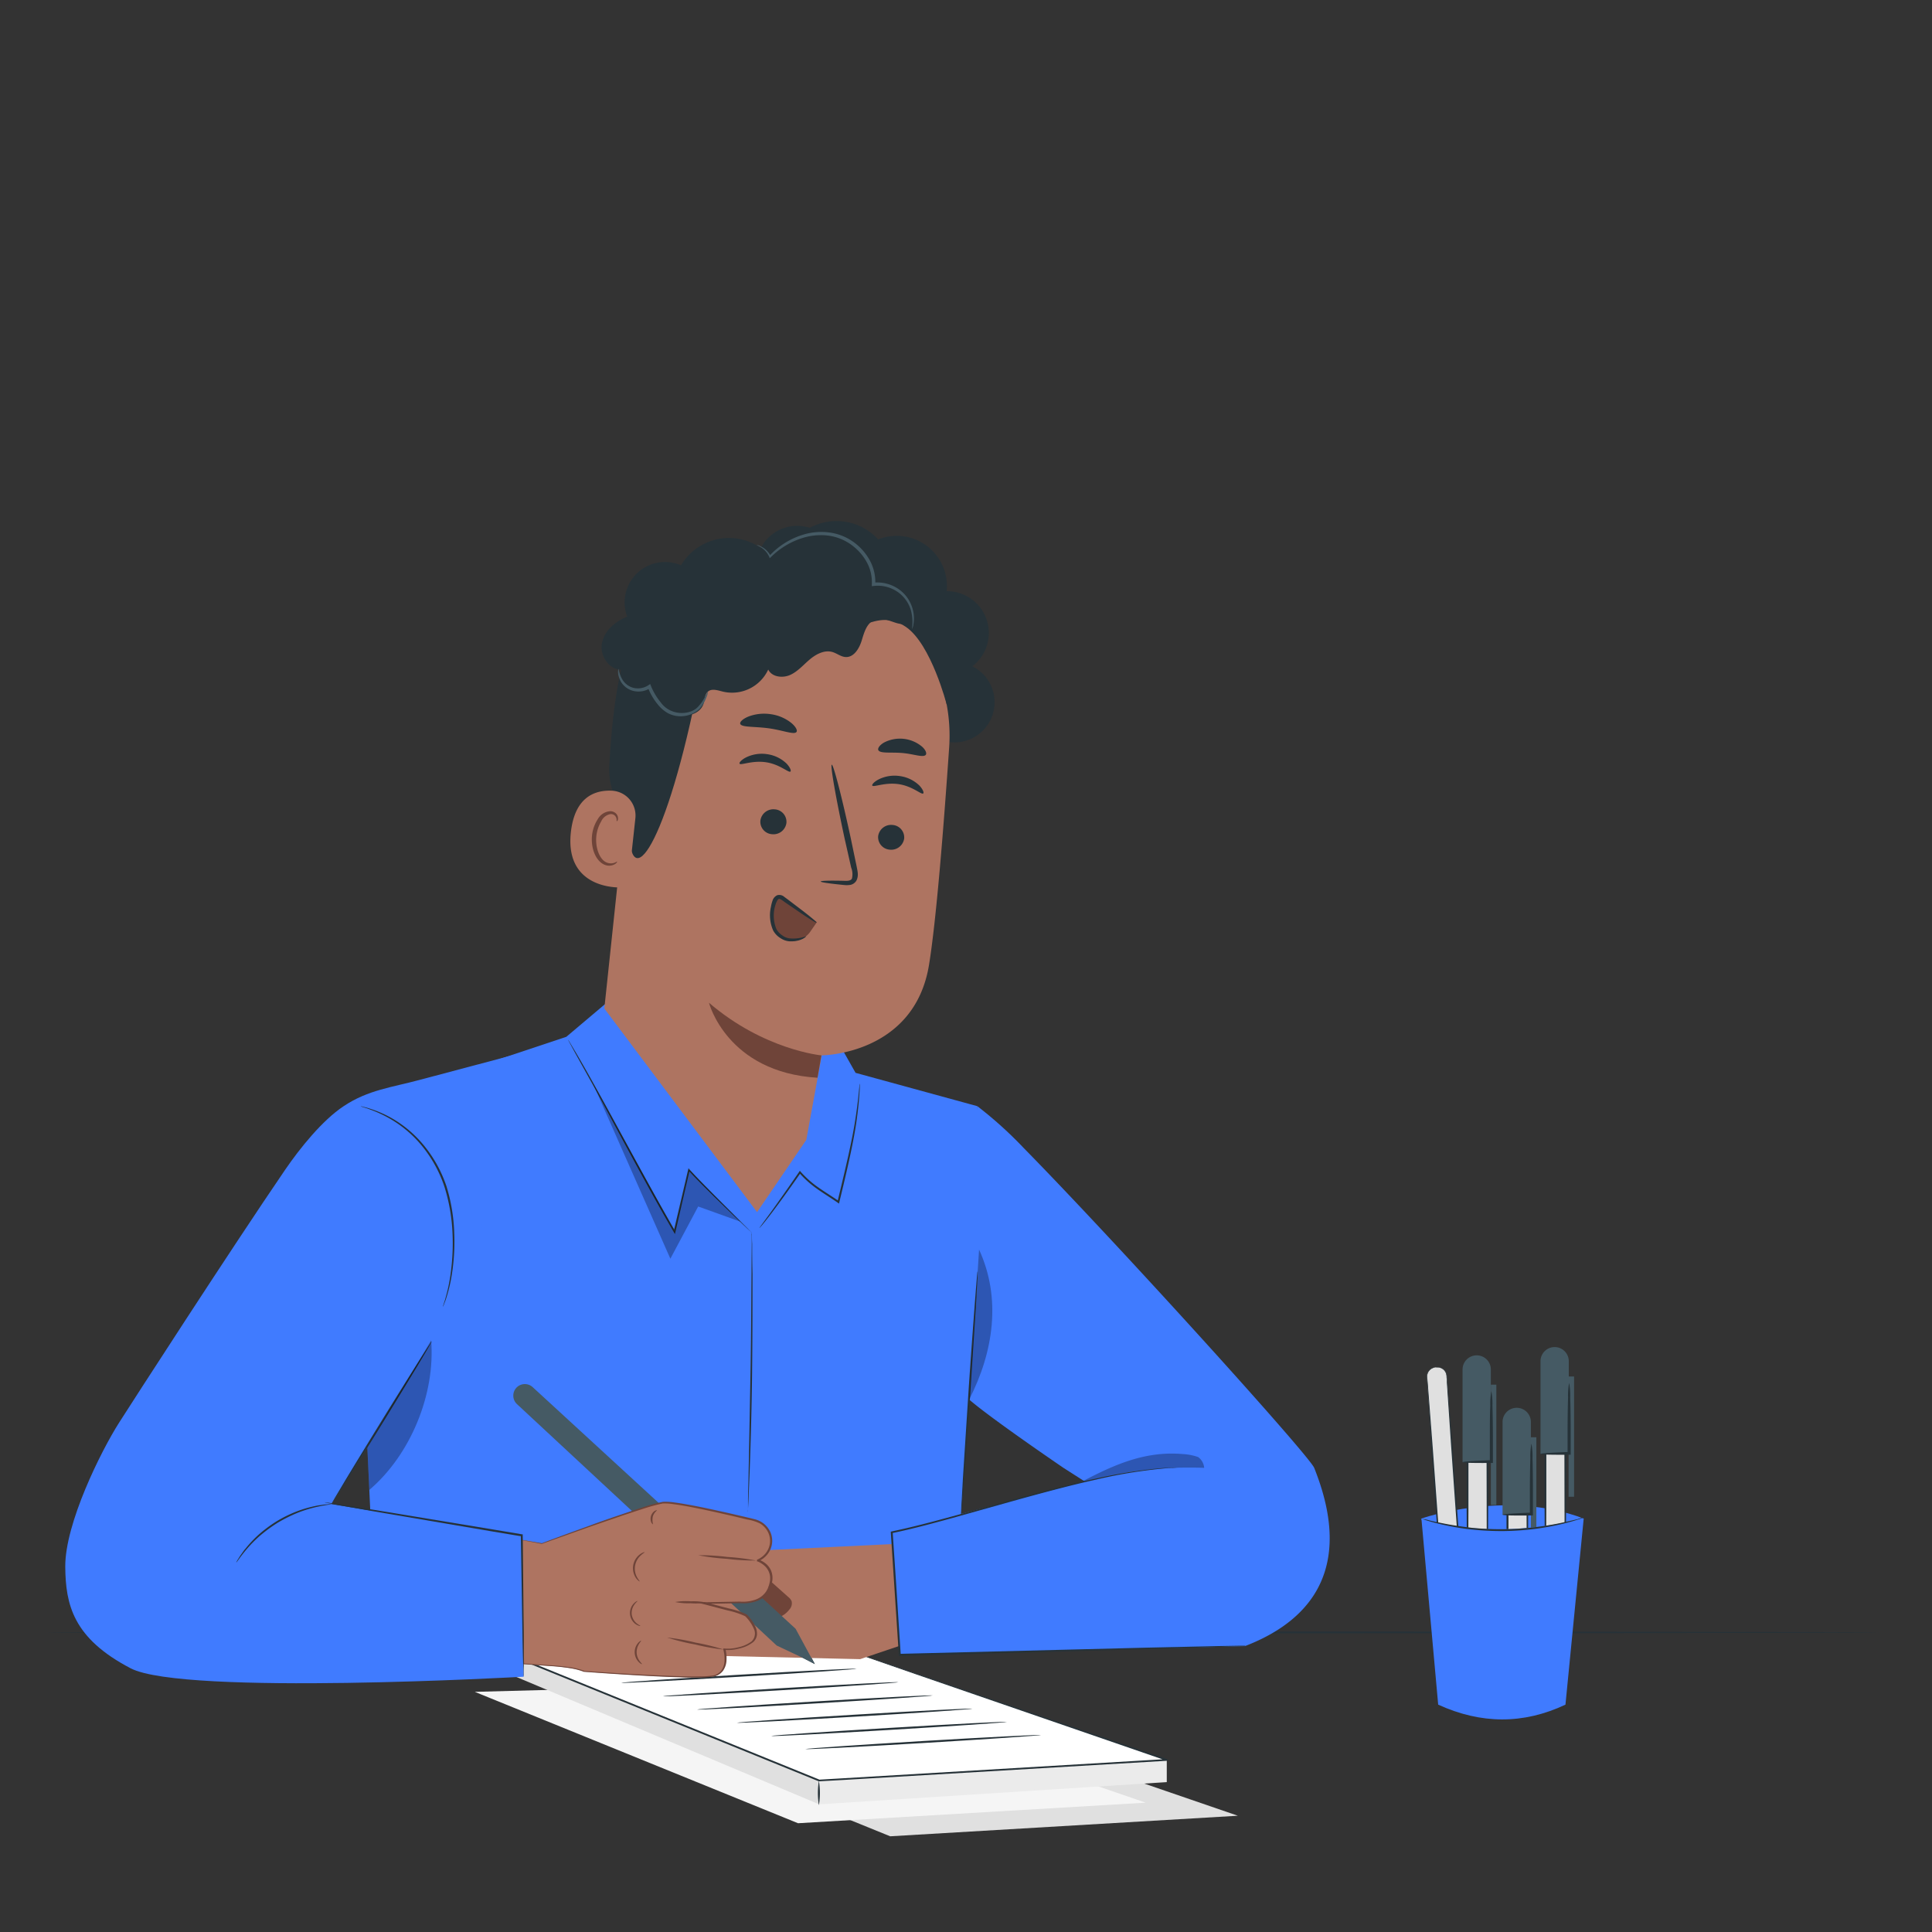 <svg xmlns="http://www.w3.org/2000/svg" viewBox="0 0 500 500"><rect x="0" y="0" width="500" height="500" fill="#333333" stroke="none"/><g id="freepik--Table--inject-2"><path d="M486.4,422.47c0,.14-106.29.26-237.39.26s-237.42-.12-237.42-.26,106.28-.26,237.42-.26S486.4,422.32,486.4,422.47Z" style="fill:#263238"></path></g><g id="freepik--Pens--inject-2"><path d="M367.86,393s21.8-7.71,42,0h0L406,400l-36.11,1.39-2-8.32" style="fill:#407BFF"></path><path d="M371.49,353.88l.39,0a2.37,2.37,0,0,1,2.54,2.2l5.17,71.72-5.13.37-5.17-71.72A2.38,2.38,0,0,1,371.49,353.88Z" style="fill:#e0e0e0"></path><path d="M371.49,353.88a2.61,2.61,0,0,0-1.35.61,2.33,2.33,0,0,0-.77,1.58c0,.71.12,1.56.18,2.51.29,3.82.72,9.31,1.24,16.09,1,13.65,2.39,32.49,3.93,53.45l-.28-.24,2.75-.2,2.38-.17-.24.28c-1.49-21.06-2.83-40-3.79-53.72-.46-6.83-.83-12.35-1.09-16.2q0-.71-.09-1.35a3.6,3.6,0,0,0-.17-1.14,2.34,2.34,0,0,0-1.21-1.29,2.46,2.46,0,0,0-1.1-.22h-.39l.39-.06A2.5,2.5,0,0,1,373,354a2.46,2.46,0,0,1,1.31,1.33,3.76,3.76,0,0,1,.21,1.19c0,.42.07.87.11,1.35.3,3.84.72,9.36,1.25,16.18,1,13.72,2.4,32.66,4,53.71l0,.26-.26,0-2.38.17-2.75.2-.26,0,0-.26c-1.48-21-2.81-39.82-3.77-53.46-.46-6.79-.82-12.28-1.08-16.11-.05-.95-.14-1.78-.13-2.53a2.44,2.44,0,0,1,.86-1.65,2.38,2.38,0,0,1,1-.5A1.22,1.22,0,0,1,371.49,353.88Z" style="fill:#263238"></path><path d="M371.85,405.61l7.3-.53L380.88,429a3.67,3.67,0,0,1-3.39,3.92h0a3.68,3.68,0,0,1-3.92-3.39Z" style="fill:#455a64"></path><rect x="370.75" y="394.59" width="1.42" height="31.13" transform="translate(771.49 792.49) rotate(175.87)" style="fill:#455a64"></rect><path d="M379.15,405.08c0,.16-3,.59-7.36,1.06l.33-.38c.13,1.67.27,3.48.42,5.39.26,3.54.44,6.74.54,9.06a17.36,17.36,0,0,1,0,3.77,17.86,17.86,0,0,1-.55-3.73c-.24-2.31-.51-5.51-.77-9-.12-1.91-.24-3.73-.35-5.4l0-.35.35,0C376.11,405.08,379.14,404.93,379.15,405.08Z" style="fill:#263238"></path><rect x="379.7" y="355.76" width="5.14" height="57.99" style="fill:#e0e0e0"></rect><path d="M384.84,413.75s0-.11,0-.31,0-.51,0-.88c0-.8,0-1.92,0-3.36,0-2.94,0-7.14-.08-12.35,0-10.44-.06-24.89-.11-41.09l.26.26h-5.13c.51-.52.14-.13.25-.24v9.55q0,4.68,0,9.11c0,5.91,0,11.44,0,16.46-.05,10-.09,18-.11,22.85l-.11-.1,3.79.06,1,0,.35,0a1,1,0,0,1-.32,0l-1,0-3.85.06h-.1v-.11c0-4.87-.06-12.85-.11-22.85,0-5,0-10.55,0-16.46q0-4.43,0-9.11c0-1.56,0-3.14,0-4.74v-4.81c.12-.12-.26.24.27-.28h5.39v.26c0,16.28-.08,30.79-.11,41.28,0,5.18-.06,9.36-.08,12.29q0,2.12,0,3.3l0,.85C384.86,413.67,384.85,413.76,384.84,413.75Z" style="fill:#263238"></path><path d="M385.83,378.42h-7.32v-24a3.66,3.66,0,0,1,3.66-3.66h0a3.66,3.66,0,0,1,3.66,3.66Z" style="fill:#455a64"></path><rect x="385.83" y="358.35" width="1.42" height="31.13" style="fill:#455a64"></rect><path d="M378.51,378.42c0-.16,3-.37,7.41-.53l-.35.36c0-1.67,0-3.49,0-5.41,0-3.54,0-6.75.11-9.07a17.57,17.57,0,0,1,.28-3.76,17.57,17.57,0,0,1,.28,3.76c.07,2.32.12,5.53.12,9.07,0,1.92,0,3.74,0,5.41v.36h-.35C381.55,378.65,378.51,378.58,378.51,378.42Z" style="fill:#263238"></path><rect x="390.06" y="369.37" width="5.14" height="57.99" style="fill:#e0e0e0"></rect><path d="M395.2,427.36a1.92,1.92,0,0,1,0-.31c0-.22,0-.51,0-.88,0-.8,0-1.93,0-3.36,0-2.94-.05-7.14-.08-12.35,0-10.44-.07-24.89-.11-41.09l.26.26h-5.14c.52-.52.14-.13.26-.24v9.55q0,4.68,0,9.11c0,5.9,0,11.44,0,16.46,0,10-.09,18-.12,22.85l-.1-.1,3.78.06,1,0,.36,0a1.07,1.07,0,0,1-.32,0l-1,0-3.84.06H390v-.11c0-4.87-.07-12.85-.12-22.85,0-5,0-10.56,0-16.46,0-2.95,0-6,0-9.11v-9.55c.12-.12-.26.24.26-.28h5.4v.26c0,16.28-.08,30.79-.11,41.28,0,5.18-.06,9.36-.08,12.29,0,1.41,0,2.51,0,3.3v.85C395.21,427.28,395.2,427.37,395.2,427.36Z" style="fill:#263238"></path><path d="M396.19,392h-7.33V368a3.66,3.66,0,0,1,3.67-3.66h0a3.66,3.66,0,0,1,3.66,3.66Z" style="fill:#455a64"></path><rect x="396.19" y="371.96" width="1.42" height="31.13" style="fill:#455a64"></rect><path d="M388.86,392c0-.16,3-.37,7.42-.53l-.35.36c0-1.68,0-3.49,0-5.41,0-3.54.05-6.75.12-9.07a17.57,17.57,0,0,1,.28-3.76,17.57,17.57,0,0,1,.28,3.76c.07,2.32.11,5.53.11,9.07,0,1.92,0,3.73,0,5.41v.36h-.34C391.9,392.26,388.87,392.19,388.86,392Z" style="fill:#263238"></path><rect x="399.82" y="353.64" width="5.14" height="57.99" style="fill:#e0e0e0"></rect><path d="M405,411.63s0-.11,0-.31,0-.52,0-.88c0-.8,0-1.93,0-3.36,0-2.94-.05-7.15-.08-12.35,0-10.44-.06-24.89-.11-41.09l.26.26h-5.13l.25-.25v9.55c0,3.12,0,6.17,0,9.12,0,5.9,0,11.43,0,16.46-.05,10-.09,18-.11,22.85l-.11-.1,3.79.06,1,0,.35,0a1.7,1.7,0,0,1-.32,0l-1,0-3.85.06h-.1v-.1c0-4.88-.06-12.85-.11-22.85,0-5,0-10.56,0-16.46V363.2c0-1.56,0-3.14,0-4.73v-4.82l.27-.27h5.39v.26c0,16.27-.08,30.79-.11,41.28,0,5.18-.06,9.36-.08,12.28,0,1.41,0,2.52,0,3.31l0,.84A1.32,1.32,0,0,1,405,411.63Z" style="fill:#263238"></path><path d="M406,376.29h-7.32v-24a3.66,3.66,0,0,1,3.66-3.67h0a3.66,3.66,0,0,1,3.66,3.67Z" style="fill:#455a64"></path><rect x="405.95" y="356.23" width="1.42" height="31.13" style="fill:#455a64"></rect><path d="M398.63,376.29c0-.16,3-.36,7.41-.52l-.35.36c0-1.68,0-3.5,0-5.41,0-3.55.05-6.75.12-9.08a17.68,17.68,0,0,1,.28-3.76,17.68,17.68,0,0,1,.28,3.76c.07,2.33.12,5.53.12,9.08,0,1.91,0,3.73,0,5.41v.35h-.35C401.66,376.52,398.63,376.45,398.63,376.29Z" style="fill:#263238"></path><path d="M405.14,441.16c-10.89,5.14-21.88,5.06-32.94,0L367.86,393c13.26,3.88,27.33,3.51,42,0Z" style="fill:#407BFF"></path><path d="M409.87,392.71a9.1,9.1,0,0,1-1.57.57c-1,.34-2.52.76-4.38,1.2s-4.12.86-6.64,1.2a73.82,73.82,0,0,1-8.24.56,75.58,75.58,0,0,1-8.24-.41,64.58,64.58,0,0,1-6.66-1.08c-1.87-.4-3.38-.79-4.4-1.11a11.51,11.51,0,0,1-1.58-.54,9.68,9.68,0,0,1,1.63.34c1,.26,2.55.59,4.42.95s4.13.7,6.64,1a75.5,75.5,0,0,0,16.37-.15c2.51-.31,4.75-.68,6.62-1.08s3.37-.75,4.4-1A10.28,10.28,0,0,1,409.87,392.71Z" style="fill:#263238"></path></g><g id="freepik--Papers--inject-2"><polygon points="230.38 439 146.72 441.23 230.38 475.23 320.35 469.91 230.38 439" style="fill:#e0e0e0"></polygon><polygon points="206.53 435.63 122.88 437.85 206.53 471.85 296.51 466.53 206.53 435.63" style="fill:#f5f5f5"></polygon><polygon points="128.34 426.78 211.99 460.78 211.99 466.96 128.34 431.77 128.34 426.78" style="fill:#e0e0e0"></polygon><polygon points="211.99 466.96 301.96 461.21 301.96 455.47 211.99 460.78 211.99 466.96" style="fill:#ebebeb"></polygon><polygon points="211.99 424.56 128.34 426.78 211.99 460.78 301.96 455.46 211.99 424.56" style="fill:#fff"></polygon><path d="M212,424.56s.14,0,.42.12l1.25.41,4.84,1.63L236.85,433,302,455.25a.23.23,0,0,1,.14.29.21.21,0,0,1-.2.15l-84.33,5L212,461a.23.23,0,0,1-.11,0l-83.63-34a.23.23,0,0,1-.13-.29.26.26,0,0,1,.2-.14L189.07,425l16.94-.39,4.46-.09H212l-1.53.07-4.47.15-17,.51L128.34,427l.08-.42,83.67,34-.12,0,5.65-.33L302,455.24l-.06.44L236.8,433.22l-18.32-6.36-4.83-1.69-1.24-.45Z" style="fill:#263238"></path><path d="M211.93,467.19a19.33,19.33,0,0,1,0-6.32,19.33,19.33,0,0,1,0,6.32Z" style="fill:#263238"></path><path d="M269.43,449c0,.15-13.64,1.08-30.47,2.09s-30.5,1.71-30.51,1.57,13.63-1.08,30.48-2.09S269.42,448.9,269.43,449Z" style="fill:#263238"></path><path d="M260.56,445.62c0,.15-13.64,1.08-30.48,2.09s-30.49,1.71-30.5,1.56,13.63-1.07,30.47-2.08S260.55,445.48,260.56,445.62Z" style="fill:#263238"></path><path d="M251.69,442.2c0,.14-13.64,1.08-30.48,2.08s-30.5,1.71-30.51,1.57,13.64-1.08,30.48-2.09S251.68,442.05,251.69,442.2Z" style="fill:#263238"></path><path d="M241.37,438.78c0,.14-13.64,1.07-30.48,2.08s-30.5,1.71-30.51,1.57,13.64-1.08,30.48-2.09S241.36,438.63,241.37,438.78Z" style="fill:#263238"></path><path d="M232.52,435.35c0,.15-13.64,1.08-30.48,2.09s-30.5,1.71-30.5,1.56,13.63-1.07,30.47-2.08S232.51,435.21,232.52,435.35Z" style="fill:#263238"></path><path d="M221.7,431.87c0,.14-13.63,1.08-30.47,2.08s-30.5,1.71-30.51,1.57,13.63-1.08,30.48-2.09S221.69,431.72,221.7,431.87Z" style="fill:#263238"></path></g><g id="freepik--Character--inject-2"><polygon points="210.89 430.67 206.71 428.48 208.76 426.63 210.89 430.67" style="fill:#263238"></polygon><polygon points="201.03 425.86 205.93 421.5 208.8 426.8 206.71 428.48 201.03 425.86" style="fill:#fff"></polygon><polygon points="118.63 277.64 146.56 268.33 162.12 255.19 165.48 260.51 178.53 257.52 215.46 267.12 221.42 277.65 252.94 286.28 253.09 330.49 247.36 411.38 248.2 424.24 97.37 424.24 94.88 370.51 94.77 337.08 118.63 277.64" style="fill:#407BFF"></polygon><path d="M198.4,401.18,231,399.6s6.32,3.6,8,13.93,0,10.32,0,10.32l-16.4,5.54-34.79-.8-12.62-15.85,9.51-5.61Z" style="fill:#ae7461"></path><path d="M85.77,389.26s31.23-49.24,26-42.12c-.64.88,3.18-2.82,8.1-14.89,4.72-11.6,17-60.28,17-60.28l-28.14,7.47c-7.4,2-13.43,2.6-19.8,6.84-5.56,3.69-11.35,10.93-15.12,16.43-14,20.49-39.76,60.39-43,65.49-4.64,7.28-14,26.07-13.92,37.29.09,9.77,2,18.48,16.91,26.26,13.76,7.18,101.72,2.18,101.72,2.18L135,397.36Z" style="fill:#407BFF"></path><path d="M340.11,379.88c-1.29-3.22-50.47-57.6-75.17-82.77a104.16,104.16,0,0,0-12-10.83l-8.14,53s2.8,12.22,4.5,21.26c.37,1.95,25.91,19.33,25.91,19.33l5.47,3.5-49.93,13.2,2.09,31.72L322.23,426C333.84,421.51,352.32,410.31,340.11,379.88Z" style="fill:#407BFF"></path><path d="M322.23,426l-.45,0-1.33.05-5.12.18-18.95.58-63.53,1.75h-.23l0-.24c-.2-3-.4-6.12-.61-9.31-.51-7.74-1-15.28-1.47-22.41v-.21l.2-.05c5.35-1.1,10.47-2.48,15.37-3.81l14-3.88c8.87-2.46,16.77-4.55,23.43-6a123.35,123.35,0,0,1,15.76-2.56c1.86-.2,3.31-.2,4.28-.22h1.49l-.38,0-1.1.06c-1,0-2.42.07-4.27.3a127.66,127.66,0,0,0-15.71,2.7c-6.64,1.48-14.53,3.59-23.39,6.08l-14,3.92c-4.9,1.34-10,2.73-15.39,3.85l.19-.26c.48,7.14,1,14.67,1.48,22.41.21,3.19.42,6.35.61,9.31l-.25-.23,63.53-1.59,19-.42,5.12-.09h1.78Z" style="fill:#263238"></path><path d="M204.86,414.36a2.81,2.81,0,0,0-.87-1.07l-5.29-4.72-3.07,9.14a6.18,6.18,0,0,0,8.67-1.18A2.33,2.33,0,0,0,204.86,414.36Z" style="fill:#6f4439"></path><path d="M133.8,363.39,201,425.86l6.35,3,3.51,1.8-1.64-3-3.32-6.14L137.87,359a3,3,0,0,0-4.08,0h0A3,3,0,0,0,133.8,363.39Z" style="fill:#455a64"></path><path d="M135.05,398.51l5.27.94s27.31-10.08,31.21-10.59c3-.39,17.38,3,23.75,4.54a5.57,5.57,0,0,1,4.33,5.58.49.49,0,0,1,0,.12,5.59,5.59,0,0,1-3.51,4.76h0s5.36,1.67,2.93,7.34c-1.79,4.19-7.45,3.55-7.45,3.55l-9.45.18s2.41.72,6,1.57c3.9.91,4.94,1.62,4.94,1.62s5.7,5.48.19,7.77a11.68,11.68,0,0,1-5.76,1s1.65,5.89-2.76,6.91-33.55-1.2-33.55-1.2-1.54-.86-7.48-1.37l-8.22-.57Z" style="fill:#ae7461"></path><path d="M135.05,398.51s0,.2,0,.58,0,1,0,1.67c0,1.48.08,3.62.13,6.39.11,5.54.26,13.56.45,23.51l-.17-.17,7.55.51c1.32.09,2.68.23,4.06.43a17.51,17.51,0,0,1,4.18,1l-.08,0c6.08.44,12.7.87,19.73,1.18,3.51.15,7.12.29,10.82.23a20.8,20.8,0,0,0,2.74-.22,3.48,3.48,0,0,0,2.22-1.3,4.6,4.6,0,0,0,.82-2.55,9.33,9.33,0,0,0-.28-2.78l-.08-.35.36,0a10.55,10.55,0,0,0,3.64-.34,8.46,8.46,0,0,0,3.38-1.52,2.82,2.82,0,0,0,.53-3.34,10.2,10.2,0,0,0-2.19-3.16l0,0a21.4,21.4,0,0,0-4.54-1.5l-6.37-1.66-1.75-.45,1.81,0,9.45-.18h0a9.78,9.78,0,0,0,3.81-.43,5.56,5.56,0,0,0,3-2.18c.17-.25.29-.54.44-.81l.32-.89c.09-.3.14-.6.21-.9s.06-.62.07-.92a4.32,4.32,0,0,0-1.49-3.17,6.25,6.25,0,0,0-1.53-1l-.2-.09-.11,0-.05,0c0,.4-.05-.54,0-.45h0l.41-.19a6,6,0,0,0,.76-.47,5.33,5.33,0,0,0,2-2.84,5.15,5.15,0,0,0-.23-3.4,5.39,5.39,0,0,0-2.24-2.5,11.66,11.66,0,0,0-3.25-1l-3.33-.8c-2.2-.51-4.36-1-6.46-1.45s-4.17-.88-6.19-1.24c-1-.18-2-.34-3-.47a15,15,0,0,0-2.89-.19,45.53,45.53,0,0,0-5.37,1.48c-1.72.54-3.38,1.1-5,1.63l-8.73,3-12.2,4.35h0l-3.95-.75-1-.19-.33-.07.31,0,1,.16,4,.67h0c2.78-1.05,6.91-2.58,12.16-4.47,2.63-1,5.54-2,8.72-3.07,1.58-.54,3.24-1.11,5-1.66a44.44,44.44,0,0,1,5.44-1.51,14.87,14.87,0,0,1,3,.17c1,.13,2,.29,3,.47,2,.35,4.09.76,6.2,1.22s4.27.93,6.47,1.44l3.34.78,1.69.41a6.62,6.62,0,0,1,1.69.67,6,6,0,0,1,2.44,2.72,5.59,5.59,0,0,1,.25,3.7,5.8,5.8,0,0,1-2.16,3.1,6.36,6.36,0,0,1-.83.51c-.14.08-.29.14-.44.21h0c0,.1,0-.84,0-.44l.06,0,.12,0,.22.09a6.47,6.47,0,0,1,1.65,1,5.16,5.16,0,0,1,1.21,1.57,4.92,4.92,0,0,1,.45,1.95c0,.33,0,.67-.07,1s-.13.65-.23,1l-.33.94c-.16.3-.3.61-.48.89a6,6,0,0,1-3.22,2.37,10.1,10.1,0,0,1-4,.46h0l-9.45.19.07-.49,6.35,1.65a20.78,20.78,0,0,1,4.7,1.57h0l0,0a10.58,10.58,0,0,1,2.31,3.34,4.05,4.05,0,0,1,.32,2,2.92,2.92,0,0,1-1,1.84,9,9,0,0,1-3.6,1.64,11,11,0,0,1-3.84.35l.28-.31a10.07,10.07,0,0,1,.29,2.94,5.06,5.06,0,0,1-.92,2.8,4,4,0,0,1-2.52,1.49,19.46,19.46,0,0,1-2.82.22c-3.72.07-7.34-.09-10.86-.24-7-.33-13.64-.78-19.74-1.23h0l-.06,0a17.78,17.78,0,0,0-4-1c-1.37-.2-2.71-.35-4-.44l-7.54-.54h-.16v-.16c-.11-10-.19-18.06-.25-23.64,0-2.74,0-4.88,0-6.34,0-.71,0-1.25,0-1.64S135.05,398.51,135.05,398.51Z" style="fill:#6f4439"></path><path d="M195.63,403.86a56,56,0,0,1-7.49-.44,56.79,56.79,0,0,1-7.45-.93,56,56,0,0,1,7.49.44A58.91,58.91,0,0,1,195.63,403.86Z" style="fill:#6f4439"></path><path d="M166.15,430.67c0,.05-.43-.1-.89-.58a3.71,3.71,0,0,1-1-2.39,3.64,3.64,0,0,1,.82-2.44c.43-.52.82-.7.85-.65s-.24.33-.56.85a4.07,4.07,0,0,0-.61,2.23,4,4,0,0,0,.77,2.17C165.88,430.36,166.19,430.6,166.15,430.67Z" style="fill:#6f4439"></path><path d="M165.71,420.78c0,.06-.51,0-1.16-.42A3.56,3.56,0,0,1,164,415c.54-.57,1-.71,1-.66s-.36.31-.78.88a3.74,3.74,0,0,0-.73,2.56,3.67,3.67,0,0,0,1.27,2.33C165.3,420.55,165.74,420.7,165.71,420.78Z" style="fill:#6f4439"></path><path d="M165.54,409.27c0,.05-.5-.23-1-.95a4.58,4.58,0,0,1-.67-3.23,4.53,4.53,0,0,1,1.73-2.82c.69-.52,1.22-.61,1.24-.56s-.44.29-1,.83a4.59,4.59,0,0,0-1,5.6C165.23,408.85,165.6,409.21,165.54,409.27Z" style="fill:#6f4439"></path><path d="M169,394.5s-.26-.12-.44-.5a2.45,2.45,0,0,1,.82-2.93c.36-.23.63-.25.65-.2s-.81.58-1.09,1.66A4.7,4.7,0,0,0,169,394.5Z" style="fill:#6f4439"></path><path d="M182.86,414.75a17.53,17.53,0,0,1-4.07.17,16.8,16.8,0,0,1-4.07-.32,16.57,16.57,0,0,1,4.07-.18A16.49,16.49,0,0,1,182.86,414.75Z" style="fill:#6f4439"></path><path d="M187.28,426.9a54.85,54.85,0,0,1-7.37-1.31,58.16,58.16,0,0,1-7.27-1.8A54.85,54.85,0,0,1,180,425.1,57.59,57.59,0,0,1,187.28,426.9Z" style="fill:#6f4439"></path><path d="M114.63,338.2a2.76,2.76,0,0,1,.16-.62c.11-.41.35-1,.54-1.76a44.28,44.28,0,0,0,1.35-6.61,56.3,56.3,0,0,0,.43-10,46.86,46.86,0,0,0-2.06-12,33.33,33.33,0,0,0-5.84-10.65,30.32,30.32,0,0,0-7.47-6.55,32,32,0,0,0-6.07-2.91c-.74-.3-1.35-.44-1.74-.58a3.79,3.79,0,0,1-.61-.23,2.89,2.89,0,0,1,.63.13c.41.11,1,.23,1.78.5a29.38,29.38,0,0,1,6.19,2.78,30.06,30.06,0,0,1,7.64,6.56,33.3,33.3,0,0,1,6,10.79,45.94,45.94,0,0,1,2,12.16,53.51,53.51,0,0,1-.54,10.06,40.62,40.62,0,0,1-1.51,6.62c-.23.77-.49,1.33-.63,1.73A4.35,4.35,0,0,1,114.63,338.2Z" style="fill:#263238"></path><path d="M253,329a5.26,5.26,0,0,1,0,.64c0,.47,0,1.08-.07,1.84-.1,1.65-.22,3.93-.38,6.73-.37,5.74-.87,13.56-1.43,22.21s-1.17,16.46-1.58,22.2l-.53,6.72c-.07.75-.13,1.36-.17,1.83a5.62,5.62,0,0,1-.09.63,2.84,2.84,0,0,1,0-.64c0-.47,0-1.08.08-1.83.09-1.65.22-3.94.37-6.74.37-5.73.87-13.56,1.43-22.2s1.17-16.47,1.58-22.2l.53-6.72c.07-.76.13-1.36.17-1.83A3,3,0,0,1,253,329Z" style="fill:#263238"></path><path d="M194.63,319.05a1.63,1.63,0,0,1-.33-.27l-.91-.84-3.4-3.23-5.23-5.08c-2-2-4.28-4.2-6.63-6.77l.37-.09c-1.11,4.8-2.36,10.22-3.69,16l-.14.61-.31-.54c-1.4-2.4-2.83-4.91-4.27-7.48-6.49-11.61-12.08-22.27-16.27-29.91l-5-9L147.49,270l-.35-.64c-.07-.15-.11-.22-.1-.23a1.18,1.18,0,0,1,.15.2l.38.62,1.44,2.41c1.24,2.1,3,5.16,5.12,9,4.27,7.6,9.91,18.23,16.39,29.84,1.44,2.57,2.87,5.07,4.26,7.47l-.45.07c1.36-5.78,2.63-11.19,3.75-16l.1-.4.27.31c2.31,2.56,4.58,4.8,6.55,6.81l5.16,5.15,3.32,3.31.86.88A2.33,2.33,0,0,1,194.63,319.05Z" style="fill:#263238"></path><path d="M196.52,317.8s.26-.38.76-1.06l2.16-2.94c1.84-2.55,4.41-6.19,7.39-10.54L207,303l.19.22a25.51,25.51,0,0,0,4.47,4c1.71,1.22,3.6,2.35,5.46,3.65l-.38.15.08-.35c2-8.28,3.78-15.77,4.59-21.28.42-2.75.68-5,.83-6.54.07-.74.13-1.33.17-1.79a2.82,2.82,0,0,1,.1-.62,3.37,3.37,0,0,1,0,.63c0,.41,0,1-.08,1.79-.09,1.56-.29,3.81-.67,6.58-.72,5.55-2.46,13.08-4.46,21.34a3.59,3.59,0,0,1-.08.35l-.08.36-.3-.21c-1.85-1.29-3.74-2.43-5.47-3.67a25.87,25.87,0,0,1-4.52-4.07l.35,0c-3,4.33-5.64,7.93-7.54,10.44-.95,1.25-1.72,2.22-2.26,2.87-.27.33-.49.57-.64.74S196.53,317.81,196.52,317.8Z" style="fill:#263238"></path><path d="M193.59,391.37a3.56,3.56,0,0,1,0-.74c0-.53,0-1.23,0-2.11,0-1.88.1-4.51.16-7.74.13-6.59.29-15.61.48-25.57s.19-19,.26-25.57c0-3.23.05-5.86.06-7.75,0-.87,0-1.57,0-2.1a3.24,3.24,0,0,1,0-.74,6,6,0,0,1,.05.74c0,.52,0,1.23.06,2.1,0,1.89,0,4.52.09,7.75,0,6.55,0,15.59-.11,25.58s-.39,19-.63,25.57c-.13,3.23-.24,5.86-.31,7.74l-.12,2.11A5.26,5.26,0,0,1,193.59,391.37Z" style="fill:#263238"></path><path d="M135.52,433.93a5.86,5.86,0,0,1-.05-.72c0-.51,0-1.2-.07-2.07-.05-1.85-.11-4.46-.18-7.7-.11-6.58-.26-15.71-.43-26.08l.21.24-7.46-1.24-30.77-5.22-9.32-1.64L84.92,389l-.66-.14-.22-.06a.59.59,0,0,1,.23,0l.67.09,2.54.38,9.34,1.48,30.79,5.08,7.46,1.25.21,0v.21c.11,10.37.2,19.49.26,26.08,0,3.24,0,5.85,0,7.7,0,.87,0,1.56,0,2.07A3.68,3.68,0,0,1,135.52,433.93Z" style="fill:#263238"></path><path d="M85.77,389.26c0,.1-1.67.21-4.3.84A33.52,33.52,0,0,0,77,391.52a38.47,38.47,0,0,0-5.18,2.59,38.06,38.06,0,0,0-4.66,3.44,33.43,33.43,0,0,0-3.32,3.38c-1.75,2.06-2.62,3.51-2.7,3.45a5.38,5.38,0,0,1,.56-1,11.81,11.81,0,0,1,.76-1.16c.32-.44.66-1,1.11-1.48a30.79,30.79,0,0,1,3.28-3.49,34.16,34.16,0,0,1,4.71-3.52,33.2,33.2,0,0,1,5.27-2.59,31.37,31.37,0,0,1,4.61-1.35c.66-.16,1.28-.23,1.81-.31a12.1,12.1,0,0,1,1.39-.15A5.88,5.88,0,0,1,85.77,389.26Z" style="fill:#263238"></path><path d="M111.74,347.14a1.61,1.61,0,0,1-.22.46l-.72,1.25c-.68,1.14-1.59,2.68-2.71,4.55-2.31,3.84-5.54,9.12-9.12,14.93s-6.86,11.07-9.25,14.86l-2.85,4.47-.79,1.2a2.22,2.22,0,0,1-.31.4s.06-.16.22-.45l.72-1.26c.68-1.13,1.6-2.67,2.71-4.55,2.31-3.83,5.54-9.11,9.12-14.93s6.86-11.06,9.25-14.85l2.85-4.47.79-1.2A2.67,2.67,0,0,1,111.74,347.14Z" style="fill:#263238"></path><g style="opacity:0.3"><path d="M95.58,385.59c10.66-9.07,17.13-24.78,16-38.72L95.07,374.51Z"></path></g><g style="opacity:0.3"><polygon points="153.46 280.44 173.49 325.75 180.69 312.24 191.68 316.19 178.29 302.72 174.57 318.71 153.46 280.44"></polygon></g><g style="opacity:0.3"><path d="M280,383.45c8.55-4.52,16.59-8,26.22-7.13a13.93,13.93,0,0,1,3.87.77,3.83,3.83,0,0,1,1.55,2.79,105.05,105.05,0,0,0-30.79,3.43"></path></g><g style="opacity:0.3"><path d="M253.38,323.39c0,.74-2.51,38.07-2.56,38.81C257.14,349.88,259.19,336,253.38,323.39Z"></path></g><path d="M197.84,140.31a10.64,10.64,0,0,1,11.74-3.71,14.56,14.56,0,0,1,17.68,3A13,13,0,0,1,245,153a10.82,10.82,0,0,1,6.64,19.43,10.4,10.4,0,0,1-7.34,19.35L198,152.62A10.64,10.64,0,0,1,197.84,140.31Z" style="fill:#263238"></path><path d="M208.12,146.76l-2.26-.34c-24.58-2.24-40.21,17.39-41.77,42L156.4,261l39.53,52.7L208.67,295l4-21.87s24-.12,27.77-23.5c1.84-11.29,3.73-34.84,5.2-56.18A44.11,44.11,0,0,0,208.12,146.76Z" style="fill:#ae7461"></path><path d="M212.58,273.13s-14.85-1.38-29.1-13.62c0,0,4.63,18,28.09,19.41Z" style="fill:#6f4439"></path><path d="M234,217a3.38,3.38,0,0,1-3.73,2.89,3.24,3.24,0,0,1-3-3.54A3.39,3.39,0,0,1,231,213.5,3.24,3.24,0,0,1,234,217Z" style="fill:#263238"></path><path d="M238.92,205.35c-.48.37-2.73-1.88-6.33-2.41s-6.51.87-6.84.37c-.16-.22.38-.95,1.66-1.61a9.21,9.21,0,0,1,5.55-.84,9,9,0,0,1,5,2.46C238.9,204.34,239.15,205.18,238.92,205.35Z" style="fill:#263238"></path><path d="M203.52,213a3.38,3.38,0,0,1-3.73,2.89,3.23,3.23,0,0,1-3-3.53,3.39,3.39,0,0,1,3.73-2.9A3.23,3.23,0,0,1,203.52,213Z" style="fill:#263238"></path><path d="M204.56,199.68c-.48.37-2.73-1.88-6.33-2.41s-6.51.87-6.83.37c-.16-.22.37-.95,1.65-1.61a9.21,9.21,0,0,1,5.55-.84,9,9,0,0,1,5,2.46C204.54,198.67,204.8,199.51,204.56,199.68Z" style="fill:#263238"></path><path d="M212.41,228.13c0-.21,2.31-.26,6-.18.93.05,1.83,0,2.08-.61a4.76,4.76,0,0,0-.21-2.82c-.53-2.35-1.08-4.82-1.67-7.4-2.27-10.53-3.78-19.13-3.35-19.22s2.62,8.37,4.89,18.9c.54,2.6,1.06,5.07,1.55,7.43.19,1.1.61,2.38-.07,3.68a2.33,2.33,0,0,1-1.71,1.12,6.38,6.38,0,0,1-1.59,0C214.66,228.66,212.4,228.34,212.41,228.13Z" style="fill:#263238"></path><path d="M206.15,189.4c-.56.87-3.54-.43-7.31-.93s-7-.19-7.28-1.18c-.1-.47.65-1.23,2.09-1.83a11.43,11.43,0,0,1,5.81-.63,10.88,10.88,0,0,1,5.31,2.25C205.94,188.05,206.41,189,206.15,189.4Z" style="fill:#263238"></path><path d="M239.58,195.36c-.69.78-3.13-.25-6.14-.49s-5.59.18-6.12-.72c-.23-.43.23-1.23,1.39-1.94a8.92,8.92,0,0,1,9.89,1C239.6,194.1,239.89,195,239.58,195.36Z" style="fill:#263238"></path><path d="M245,182.34s-4-15.6-10.53-20.08c-7.94-5.43-13,3.41-20.86-.09s-15.39-8.71-24.67-3.65c-10.17,5.53-6.62,11-8.74,21.32-8.61,41.79-18.1,52.55-17.31,32.37.09-2.21-5.68-4.84-5.2-14.16.63-12.09,2.35-26.62,6.27-34.67,3.31-6.79,8.11-11.1,16.21-15.43,12.79-6.84,28.61-4.66,39.17-2S248.68,164.12,245,182.34Z" style="fill:#263238"></path><path d="M164.43,211.8a6.43,6.43,0,0,0-5.94-7.16c-4.43-.24-9.66,1.51-10.73,10.58-1.89,16.09,14.65,14.67,14.73,14.21S163.7,218.54,164.43,211.8Z" style="fill:#ae7461"></path><path d="M159.7,223c-.06-.06-.3.16-.8.32a2.82,2.82,0,0,1-2.1-.2c-1.63-.82-2.74-3.69-2.48-6.6a9.35,9.35,0,0,1,1.26-3.92,3.25,3.25,0,0,1,2.36-1.9,1.42,1.42,0,0,1,1.56,1c.17.48,0,.79.11.82s.38-.23.33-.91a1.86,1.86,0,0,0-.52-1.08,2.15,2.15,0,0,0-1.5-.59A4,4,0,0,0,154.7,212a9.6,9.6,0,0,0-1.5,4.37c-.28,3.25,1,6.48,3.27,7.43a3,3,0,0,0,2.61-.13C159.63,223.35,159.75,223,159.7,223Z" style="fill:#6f4439"></path><path d="M169.4,180.83c1.87,1.73,3.85,3.52,6.32,4.15s5.54-.39,6.34-2.81c.36-1.08.28-2.42,1.14-3.17,1-.9,2.59-.33,3.92,0a10.32,10.32,0,0,0,11.7-5.73c.92,1.95,3.71,2.29,5.68,1.4s3.41-2.61,5.06-4,3.83-2.54,5.9-1.92c1.16.35,2.17,1.22,3.37,1.29,2.13.13,3.53-2.18,4.16-4.22s1.25-4.44,3.2-5.3,3.85.12,5.75.7,4.45.5,5.23-1.32a3.83,3.83,0,0,0-.28-3,10.49,10.49,0,0,0-11.65-5.77,14.21,14.21,0,0,0-25.41-6.6,14.42,14.42,0,0,0-23.58,1.78,10.45,10.45,0,0,0-13.92,13.29c-3.12,1.21-6,3.7-6.57,7s2.17,7.1,5.5,6.7a5.79,5.79,0,0,0,9.05,7.2" style="fill:#263238"></path><path d="M202.65,232.52a1.46,1.46,0,0,0-1-.36,1.27,1.27,0,0,0-.74.65,8.15,8.15,0,0,0-.42,7.85s0,.05,0,.08c1.82,3.56,6.93,3.67,9.21.38l1.71-2.47Z" style="fill:#6f4439"></path><path d="M208.62,242.29c.12.07-1.34,1.46-4.3,1.32a4.7,4.7,0,0,1-2.28-.79,5.31,5.31,0,0,1-1.94-2,9.75,9.75,0,0,1-.59-6.1,10.46,10.46,0,0,1,.4-1.58,2.34,2.34,0,0,1,1.22-1.45,1.92,1.92,0,0,1,1.83.41l1.12.83,3.84,2.92c2.17,1.68,3.46,2.79,3.38,2.91s-1.54-.77-3.82-2.3l-4-2.73c-.72-.47-1.63-1.31-2-1.06s-.78,1.29-1,2.25a9.21,9.21,0,0,0,.42,5.45,4.51,4.51,0,0,0,1.56,1.71,4,4,0,0,0,1.88.77A9.54,9.54,0,0,0,208.62,242.29Z" style="fill:#263238"></path><path d="M160.09,173.08c-.05-.05-.5,1.3.54,3.23a5.18,5.18,0,0,0,2.92,2.4,5.61,5.61,0,0,0,4.76-.65l-.66-.2a15.9,15.9,0,0,0,2.6,4.47,9.18,9.18,0,0,0,2.64,2.26,7.2,7.2,0,0,0,8.2-1.18,9.27,9.27,0,0,0,1.79-3.13,3.23,3.23,0,0,0,.32-1.28c-.07,0-.27.39-.65,1.13a10.57,10.57,0,0,1-1.94,2.82c-1.86,2.07-7,2.5-9.65-1.22a16.31,16.31,0,0,1-2.49-4.2l-.21-.51-.45.31a4.91,4.91,0,0,1-4,.65,4.76,4.76,0,0,1-2.67-2A7.91,7.91,0,0,1,160.09,173.08Z" style="fill:#455a64"></path><path d="M195.84,141.06c0,.05.4.17,1.07.58a5.6,5.6,0,0,1,2.17,2.49l.14.33.27-.26a20.12,20.12,0,0,1,8.68-5.11,15.78,15.78,0,0,1,6.51-.43,13.13,13.13,0,0,1,6.49,3,13.38,13.38,0,0,1,3.46,4.44,10.9,10.9,0,0,1,1,5.09l0,.51.51-.06a9.09,9.09,0,0,1,6.53,1.81,8.84,8.84,0,0,1,3.06,4.45,12,12,0,0,1,.28,4.89,3.12,3.12,0,0,0,.39-1.28,8.82,8.82,0,0,0-.17-3.75,9.22,9.22,0,0,0-3.11-4.88,9.71,9.71,0,0,0-7.08-2.09l.48.45a11.7,11.7,0,0,0-1.07-5.53,14.08,14.08,0,0,0-3.69-4.76,13.78,13.78,0,0,0-7-3.13,16,16,0,0,0-6.86.54,19.66,19.66,0,0,0-8.83,5.54l.41.07a5.41,5.41,0,0,0-2.5-2.51A2.26,2.26,0,0,0,195.84,141.06Z" style="fill:#455a64"></path></g></svg>